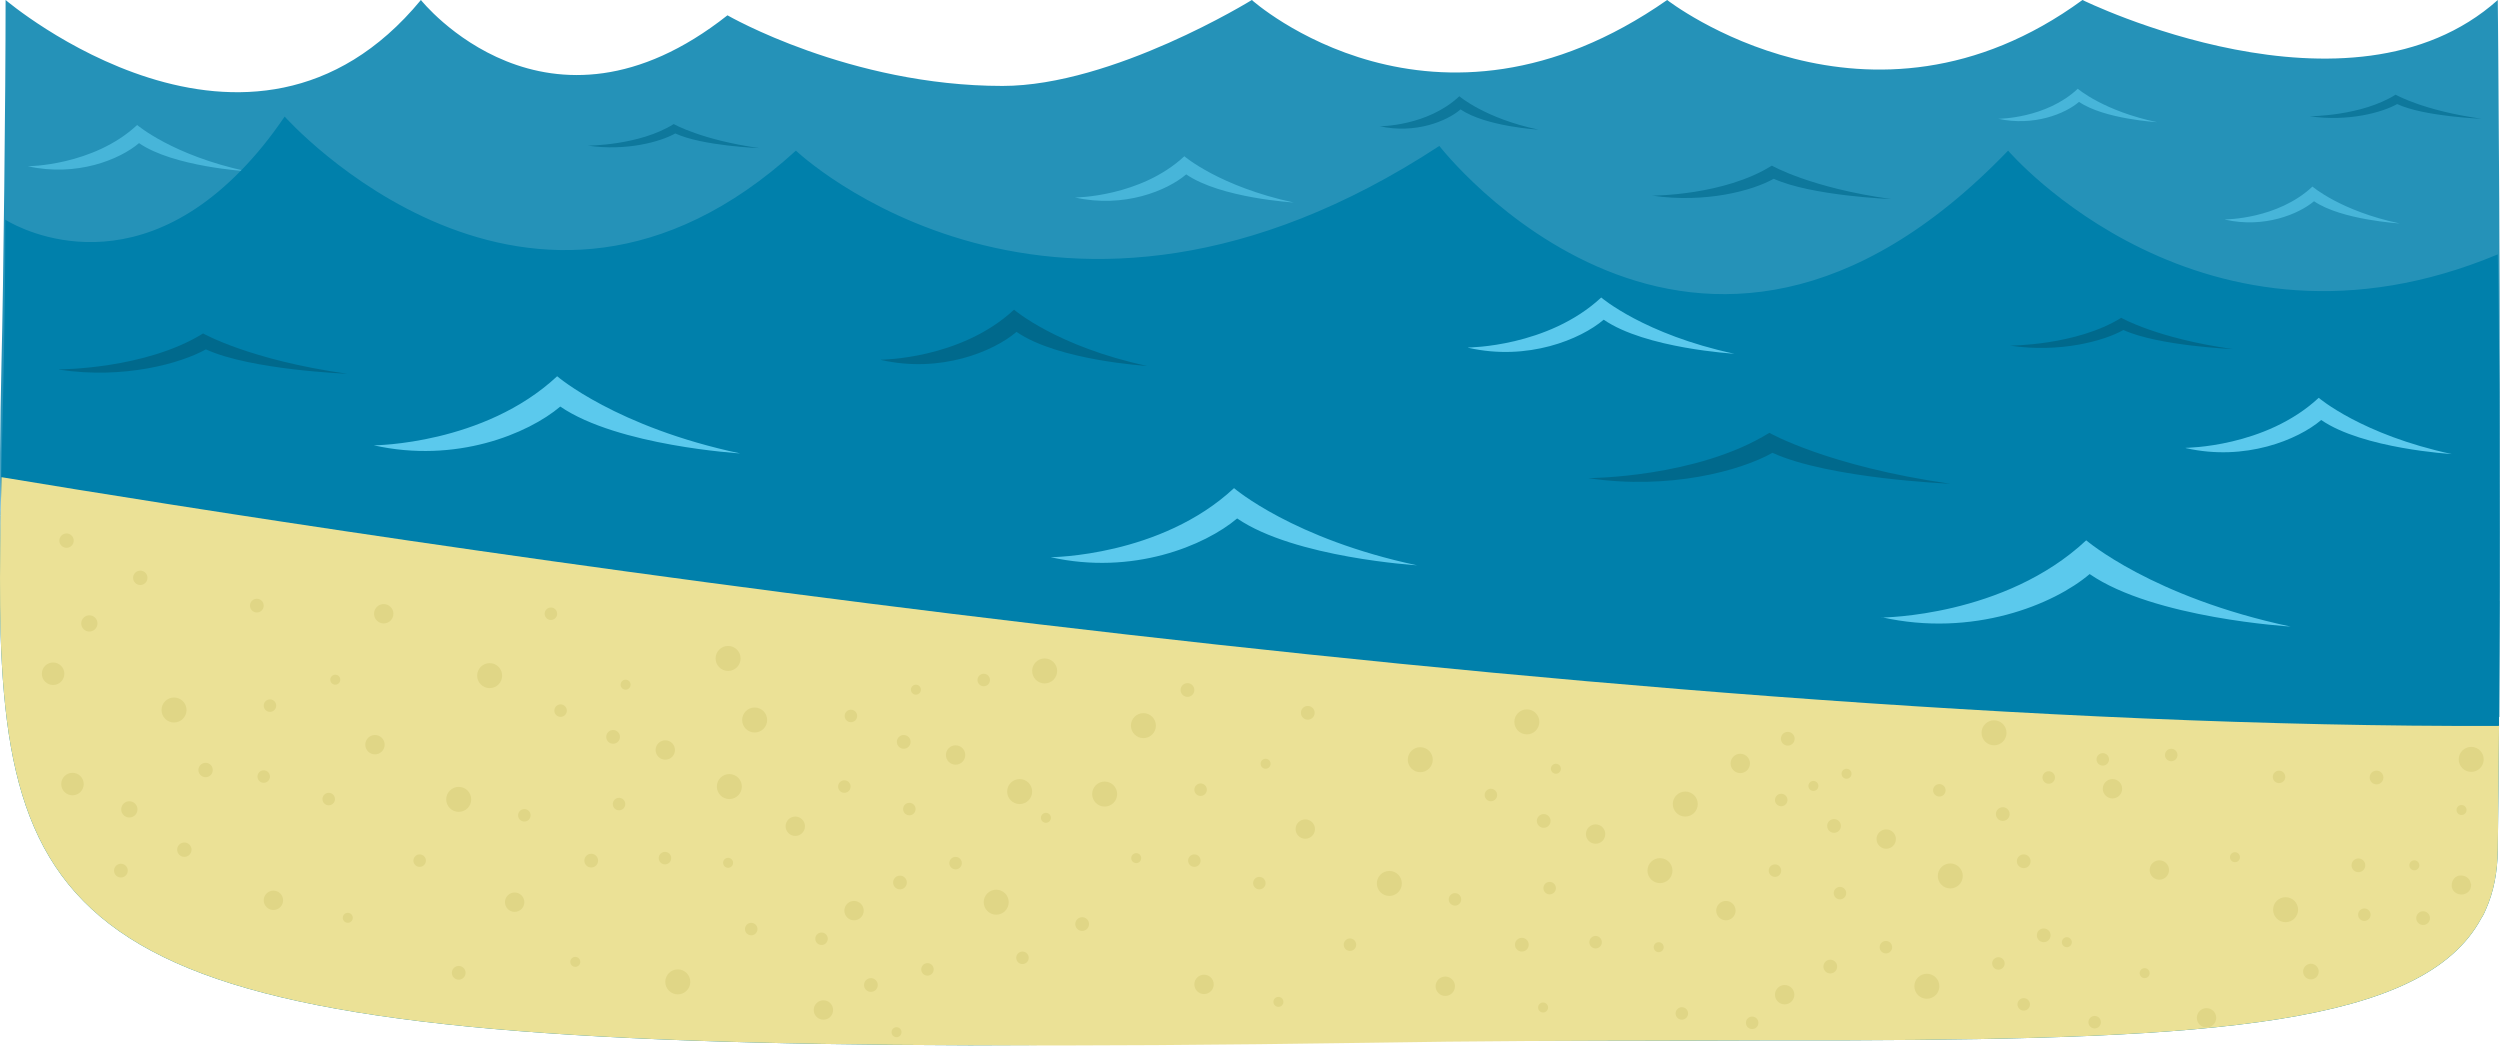 <svg width="80" height="34" viewBox="0 0 80 34" fill="none" xmlns="http://www.w3.org/2000/svg">
<path d="M79.979 19.23C79.969 20.6 79.959 22.02 79.939 23.5C79.849 31.13 66.079 29.22 39.139 29.65C0.679 30.27 -0.321 28.24 0.049 11.55C0.109 9.13 0.179 3.09 0.179 0C0.179 0 7.989 6.64 13.469 0C13.469 0 17.489 5.06 23.279 0.49C23.279 0.49 27.189 2.75 32.079 2.75C35.609 2.75 40.059 0 40.059 0C40.059 0 45.869 5.22 53.349 0C53.349 0 59.779 5.01 66.639 0C66.639 0 75.209 4.22 79.929 0C79.929 0 80.039 10.54 79.969 19.22L79.979 19.23Z" fill="#2592B8"/>
<path opacity="0.63" d="M34.399 6.32C34.399 6.32 36.489 6.31 37.899 5C37.899 5 39.029 5.97 41.399 6.48C41.399 6.48 39.059 6.34 37.959 5.58C37.349 6.1 35.969 6.67 34.399 6.32Z" fill="#5BC9ED"/>
<path opacity="0.63" d="M0.889 5.32C0.889 5.32 2.979 5.31 4.389 4C4.389 4 5.519 4.97 7.889 5.48C7.889 5.48 5.549 5.34 4.449 4.58C3.839 5.1 2.459 5.67 0.889 5.32Z" fill="#5BC9ED"/>
<path opacity="0.63" d="M71.209 7.02C71.209 7.02 72.879 7.02 73.999 5.97C73.999 5.97 74.899 6.75 76.789 7.15C76.789 7.15 74.929 7.04 74.049 6.44C73.559 6.85 72.459 7.31 71.209 7.03V7.02Z" fill="#5BC9ED"/>
<path opacity="0.63" d="M63.949 3.8C63.949 3.8 65.469 3.8 66.489 2.84C66.489 2.84 67.309 3.55 69.029 3.91C69.029 3.91 67.329 3.81 66.529 3.26C66.089 3.64 65.079 4.05 63.939 3.8H63.949Z" fill="#5BC9ED"/>
<path opacity="0.63" d="M44.159 4.04C44.159 4.04 45.679 4.04 46.699 3.08C46.699 3.08 47.519 3.79 49.239 4.15C49.239 4.15 47.539 4.05 46.739 3.5C46.299 3.88 45.289 4.29 44.149 4.04H44.159Z" fill="#00698C"/>
<path opacity="0.63" d="M52.879 6.26C52.879 6.26 55.169 6.26 56.699 5.3C56.699 5.3 57.929 6.01 60.519 6.37C60.519 6.37 57.969 6.27 56.759 5.72C56.089 6.1 54.579 6.51 52.869 6.26H52.879Z" fill="#00698C"/>
<path opacity="0.63" d="M73.909 3.72C73.909 3.72 75.559 3.72 76.659 3.03C76.659 3.03 77.549 3.54 79.409 3.8C79.409 3.8 77.569 3.73 76.709 3.33C76.229 3.6 75.139 3.9 73.909 3.72Z" fill="#00698C"/>
<path opacity="0.63" d="M18.809 4.66C18.809 4.66 20.459 4.66 21.559 3.97C21.559 3.97 22.449 4.48 24.309 4.74C24.309 4.74 22.469 4.67 21.609 4.27C21.129 4.54 20.039 4.84 18.809 4.66Z" fill="#00698C"/>
<path d="M79.969 22.94V23.22C79.959 24.49 79.949 25.83 79.929 27.21C79.919 27.91 79.799 28.54 79.549 29.1C79.509 29.2 79.459 29.3 79.399 29.39C77.549 32.82 70.749 33.25 59.139 33.29C57.399 33.29 55.579 33.29 53.689 33.3C49.369 33.29 44.519 33.28 39.139 33.37C36.239 33.41 33.539 33.45 31.039 33.45C4.319 33.37 0.339 30.88 0.019 20.29C-0.011 19.13 -0.001 17.88 0.019 16.51C0.029 16.5 0.029 16.48 0.019 16.47C0.029 16.36 0.029 16.25 0.029 16.12C0.029 15.84 0.039 15.56 0.039 15.27C0.099 12.85 0.169 10.12 0.169 7.03C0.169 7.03 3.839 9.42 7.699 5.47C7.699 5.47 7.709 5.46 7.719 5.45C8.179 4.98 8.649 4.41 9.109 3.73C9.109 3.73 16.969 12.57 25.469 4.82C25.469 4.82 33.769 12.72 46.059 4.67C46.059 4.67 54.239 15.24 64.259 4.82C64.259 4.82 70.479 12.09 79.929 8.14C79.929 8.14 79.989 10.88 79.989 15.29C79.999 17.48 79.999 20.07 79.979 22.95L79.969 22.94Z" fill="#0080AB"/>
<path d="M79.969 23.22C79.959 24.49 79.949 25.83 79.929 27.21C79.919 27.91 79.799 28.54 79.549 29.1C79.509 29.2 79.459 29.3 79.399 29.39C77.549 32.82 70.749 33.25 59.139 33.29C57.399 33.29 55.579 33.29 53.689 33.3C50.569 33.3 47.239 33.31 43.719 33.37C39.009 33.44 34.799 33.47 31.039 33.45C4.319 33.37 0.339 30.88 0.019 20.29C-0.011 19.13 -0.001 17.88 0.019 16.51C0.029 16.5 0.029 16.48 0.019 16.47C0.029 16.36 0.029 16.25 0.029 16.12C0.039 15.84 0.039 15.56 0.049 15.27C11.189 17.12 50.809 23.32 79.929 23.23C79.949 23.23 79.959 23.23 79.969 23.22Z" fill="#EBE196"/>
<path d="M11.969 14.25C11.969 14.25 15.479 14.23 17.829 12.04C17.829 12.04 19.719 13.67 23.689 14.51C23.689 14.51 19.769 14.27 17.929 13.01C16.899 13.88 14.589 14.84 11.959 14.25H11.969Z" fill="#5BC9ED"/>
<path d="M33.629 17.83C33.629 17.83 37.139 17.81 39.489 15.62C39.489 15.62 41.379 17.25 45.349 18.09C45.349 18.09 41.429 17.85 39.589 16.59C38.559 17.46 36.249 18.42 33.619 17.83H33.629Z" fill="#5BC9ED"/>
<path d="M60.219 19.76C60.219 19.76 64.139 19.74 66.759 17.29C66.759 17.29 68.869 19.11 73.299 20.05C73.299 20.05 68.929 19.79 66.869 18.37C65.729 19.34 63.139 20.41 60.209 19.75L60.219 19.76Z" fill="#5BC9ED"/>
<path d="M46.979 11.12C46.979 11.12 49.529 11.11 51.239 9.52C51.239 9.52 52.609 10.7 55.499 11.32C55.499 11.32 52.649 11.15 51.319 10.23C50.579 10.86 48.889 11.56 46.989 11.13L46.979 11.12Z" fill="#5BC9ED"/>
<path d="M28.189 11.51C28.189 11.51 30.739 11.5 32.449 9.91C32.449 9.91 33.819 11.09 36.709 11.71C36.709 11.71 33.859 11.54 32.529 10.62C31.789 11.25 30.099 11.95 28.199 11.52L28.189 11.51Z" fill="#00698C"/>
<path d="M50.829 15.3C50.829 15.3 54.299 15.29 56.619 13.85C56.619 13.85 58.489 14.92 62.409 15.48C62.409 15.48 58.539 15.32 56.719 14.49C55.709 15.06 53.419 15.69 50.819 15.3H50.829Z" fill="#00698C"/>
<path d="M64.309 11.06C64.309 11.06 66.449 11.06 67.879 10.17C67.879 10.17 69.029 10.83 71.449 11.17C71.449 11.17 69.069 11.07 67.949 10.56C67.329 10.91 65.919 11.3 64.319 11.06H64.309Z" fill="#00698C"/>
<path d="M1.889 11.82C1.889 11.82 4.649 11.82 6.499 10.67C6.499 10.67 7.989 11.52 11.109 11.96C11.109 11.96 8.029 11.84 6.589 11.18C5.779 11.63 3.969 12.14 1.899 11.83L1.889 11.82Z" fill="#00698C"/>
<path d="M69.939 14.33C69.939 14.33 72.489 14.32 74.199 12.73C74.199 12.73 75.569 13.91 78.459 14.53C78.459 14.53 75.609 14.36 74.279 13.44C73.539 14.07 71.849 14.77 69.949 14.34L69.939 14.33Z" fill="#5BC9ED"/>
<path d="M5.569 23.12C5.79 23.12 5.969 22.941 5.969 22.72C5.969 22.499 5.79 22.32 5.569 22.32C5.348 22.32 5.169 22.499 5.169 22.72C5.169 22.941 5.348 23.12 5.569 23.12Z" fill="#E0D686"/>
<path d="M8.439 25.05C8.549 25.05 8.639 24.96 8.639 24.85C8.639 24.739 8.549 24.65 8.439 24.65C8.329 24.65 8.239 24.739 8.239 24.85C8.239 24.96 8.329 25.05 8.439 25.05Z" fill="#E0D686"/>
<path d="M17.629 19.84C17.739 19.84 17.829 19.75 17.829 19.64C17.829 19.529 17.739 19.44 17.629 19.44C17.518 19.44 17.429 19.529 17.429 19.64C17.429 19.75 17.518 19.84 17.629 19.84Z" fill="#E0D686"/>
<path d="M8.639 22.78C8.749 22.78 8.839 22.691 8.839 22.58C8.839 22.47 8.749 22.38 8.639 22.38C8.529 22.38 8.439 22.47 8.439 22.58C8.439 22.691 8.529 22.78 8.639 22.78Z" fill="#E0D686"/>
<path d="M11.999 24.14C12.17 24.14 12.309 24.001 12.309 23.83C12.309 23.659 12.17 23.52 11.999 23.52C11.828 23.52 11.689 23.659 11.689 23.83C11.689 24.001 11.828 24.14 11.999 24.14Z" fill="#E0D686"/>
<path d="M12.279 19.95C12.45 19.95 12.589 19.811 12.589 19.64C12.589 19.469 12.45 19.33 12.279 19.33C12.108 19.33 11.969 19.469 11.969 19.64C11.969 19.811 12.108 19.95 12.279 19.95Z" fill="#E0D686"/>
<path d="M8.219 19.6C8.341 19.6 8.439 19.502 8.439 19.38C8.439 19.259 8.341 19.16 8.219 19.16C8.098 19.16 7.999 19.259 7.999 19.38C7.999 19.502 8.098 19.6 8.219 19.6Z" fill="#E0D686"/>
<path d="M10.729 21.91C10.818 21.91 10.889 21.839 10.889 21.75C10.889 21.662 10.818 21.59 10.729 21.59C10.641 21.59 10.569 21.662 10.569 21.75C10.569 21.839 10.641 21.91 10.729 21.91Z" fill="#E0D686"/>
<path d="M14.679 25.98C14.9 25.98 15.079 25.801 15.079 25.58C15.079 25.359 14.9 25.18 14.679 25.18C14.458 25.18 14.279 25.359 14.279 25.58C14.279 25.801 14.458 25.98 14.679 25.98Z" fill="#E0D686"/>
<path d="M10.519 25.77C10.63 25.77 10.719 25.681 10.719 25.57C10.719 25.46 10.63 25.37 10.519 25.37C10.409 25.37 10.319 25.46 10.319 25.57C10.319 25.681 10.409 25.77 10.519 25.77Z" fill="#E0D686"/>
<path d="M13.429 27.74C13.54 27.74 13.629 27.651 13.629 27.54C13.629 27.43 13.54 27.34 13.429 27.34C13.319 27.34 13.229 27.43 13.229 27.54C13.229 27.651 13.319 27.74 13.429 27.74Z" fill="#E0D686"/>
<path d="M8.749 29.12C8.92 29.12 9.059 28.981 9.059 28.81C9.059 28.639 8.92 28.5 8.749 28.5C8.578 28.5 8.439 28.639 8.439 28.81C8.439 28.981 8.578 29.12 8.749 29.12Z" fill="#E0D686"/>
<path d="M3.869 28.08C3.99 28.08 4.089 27.982 4.089 27.86C4.089 27.739 3.99 27.64 3.869 27.64C3.747 27.64 3.649 27.739 3.649 27.86C3.649 27.982 3.747 28.08 3.869 28.08Z" fill="#E0D686"/>
<path d="M11.129 29.53C11.217 29.53 11.289 29.458 11.289 29.37C11.289 29.282 11.217 29.21 11.129 29.21C11.041 29.21 10.969 29.282 10.969 29.37C10.969 29.458 11.041 29.53 11.129 29.53Z" fill="#E0D686"/>
<path d="M15.669 22.02C15.89 22.02 16.069 21.841 16.069 21.62C16.069 21.399 15.89 21.22 15.669 21.22C15.448 21.22 15.269 21.399 15.269 21.62C15.269 21.841 15.448 22.02 15.669 22.02Z" fill="#E0D686"/>
<path d="M16.779 26.29C16.89 26.29 16.979 26.201 16.979 26.09C16.979 25.98 16.89 25.89 16.779 25.89C16.669 25.89 16.579 25.98 16.579 26.09C16.579 26.201 16.669 26.29 16.779 26.29Z" fill="#E0D686"/>
<path d="M17.939 22.94C18.049 22.94 18.139 22.851 18.139 22.74C18.139 22.63 18.049 22.54 17.939 22.54C17.828 22.54 17.739 22.63 17.739 22.74C17.739 22.851 17.828 22.94 17.939 22.94Z" fill="#E0D686"/>
<path d="M21.289 24.31C21.46 24.31 21.599 24.171 21.599 24C21.599 23.829 21.46 23.69 21.289 23.69C21.118 23.69 20.979 23.829 20.979 24C20.979 24.171 21.118 24.31 21.289 24.31Z" fill="#E0D686"/>
<path d="M19.619 23.8C19.74 23.8 19.839 23.702 19.839 23.58C19.839 23.459 19.74 23.36 19.619 23.36C19.497 23.36 19.399 23.459 19.399 23.58C19.399 23.702 19.497 23.8 19.619 23.8Z" fill="#E0D686"/>
<path d="M20.019 22.07C20.108 22.07 20.179 21.998 20.179 21.91C20.179 21.822 20.108 21.75 20.019 21.75C19.931 21.75 19.859 21.822 19.859 21.91C19.859 21.998 19.931 22.07 20.019 22.07Z" fill="#E0D686"/>
<path d="M23.339 25.57C23.56 25.57 23.739 25.391 23.739 25.17C23.739 24.949 23.56 24.77 23.339 24.77C23.118 24.77 22.939 24.949 22.939 25.17C22.939 25.391 23.118 25.57 23.339 25.57Z" fill="#E0D686"/>
<path d="M19.809 25.93C19.92 25.93 20.009 25.841 20.009 25.73C20.009 25.62 19.92 25.53 19.809 25.53C19.699 25.53 19.609 25.62 19.609 25.73C19.609 25.841 19.699 25.93 19.809 25.93Z" fill="#E0D686"/>
<path d="M21.279 27.66C21.39 27.66 21.479 27.571 21.479 27.46C21.479 27.35 21.39 27.26 21.279 27.26C21.169 27.26 21.079 27.35 21.079 27.46C21.079 27.571 21.169 27.66 21.279 27.66Z" fill="#E0D686"/>
<path d="M16.469 29.18C16.64 29.18 16.779 29.041 16.779 28.87C16.779 28.699 16.64 28.56 16.469 28.56C16.298 28.56 16.159 28.699 16.159 28.87C16.159 29.041 16.298 29.18 16.469 29.18Z" fill="#E0D686"/>
<path d="M18.919 27.76C19.041 27.76 19.139 27.662 19.139 27.54C19.139 27.419 19.041 27.32 18.919 27.32C18.797 27.32 18.699 27.419 18.699 27.54C18.699 27.662 18.797 27.76 18.919 27.76Z" fill="#E0D686"/>
<path d="M18.409 30.94C18.497 30.94 18.569 30.869 18.569 30.78C18.569 30.692 18.497 30.62 18.409 30.62C18.321 30.62 18.249 30.692 18.249 30.78C18.249 30.869 18.321 30.94 18.409 30.94Z" fill="#E0D686"/>
<path d="M24.149 23.44C24.37 23.44 24.549 23.261 24.549 23.04C24.549 22.819 24.37 22.64 24.149 22.64C23.928 22.64 23.749 22.819 23.749 23.04C23.749 23.261 23.928 23.44 24.149 23.44Z" fill="#E0D686"/>
<path d="M27.019 25.37C27.13 25.37 27.219 25.281 27.219 25.17C27.219 25.06 27.13 24.97 27.019 24.97C26.909 24.97 26.819 25.06 26.819 25.17C26.819 25.281 26.909 25.37 27.019 25.37Z" fill="#E0D686"/>
<path d="M27.229 23.11C27.34 23.11 27.429 23.02 27.429 22.91C27.429 22.799 27.34 22.71 27.229 22.71C27.119 22.71 27.029 22.799 27.029 22.91C27.029 23.02 27.119 23.11 27.229 23.11Z" fill="#E0D686"/>
<path d="M30.579 24.47C30.75 24.47 30.889 24.331 30.889 24.16C30.889 23.989 30.75 23.85 30.579 23.85C30.408 23.85 30.269 23.989 30.269 24.16C30.269 24.331 30.408 24.47 30.579 24.47Z" fill="#E0D686"/>
<path d="M28.919 23.96C29.041 23.96 29.139 23.861 29.139 23.74C29.139 23.619 29.041 23.52 28.919 23.52C28.797 23.52 28.699 23.619 28.699 23.74C28.699 23.861 28.797 23.96 28.919 23.96Z" fill="#E0D686"/>
<path d="M29.309 22.23C29.397 22.23 29.469 22.159 29.469 22.07C29.469 21.982 29.397 21.91 29.309 21.91C29.221 21.91 29.149 21.982 29.149 22.07C29.149 22.159 29.221 22.23 29.309 22.23Z" fill="#E0D686"/>
<path d="M32.629 25.73C32.85 25.73 33.029 25.551 33.029 25.33C33.029 25.109 32.85 24.93 32.629 24.93C32.408 24.93 32.229 25.109 32.229 25.33C32.229 25.551 32.408 25.73 32.629 25.73Z" fill="#E0D686"/>
<path d="M29.099 26.09C29.209 26.09 29.299 26 29.299 25.89C29.299 25.779 29.209 25.69 29.099 25.69C28.988 25.69 28.899 25.779 28.899 25.89C28.899 26 28.988 26.09 29.099 26.09Z" fill="#E0D686"/>
<path d="M30.579 27.82C30.689 27.82 30.779 27.73 30.779 27.62C30.779 27.509 30.689 27.42 30.579 27.42C30.468 27.42 30.379 27.509 30.379 27.62C30.379 27.73 30.468 27.82 30.579 27.82Z" fill="#E0D686"/>
<path d="M27.329 29.45C27.5 29.45 27.639 29.311 27.639 29.14C27.639 28.969 27.5 28.83 27.329 28.83C27.158 28.83 27.019 28.969 27.019 29.14C27.019 29.311 27.158 29.45 27.329 29.45Z" fill="#E0D686"/>
<path d="M28.799 28.46C28.921 28.46 29.019 28.361 29.019 28.24C29.019 28.119 28.921 28.02 28.799 28.02C28.678 28.02 28.579 28.119 28.579 28.24C28.579 28.361 28.678 28.46 28.799 28.46Z" fill="#E0D686"/>
<path d="M36.359 27.62C36.447 27.62 36.519 27.549 36.519 27.46C36.519 27.372 36.447 27.3 36.359 27.3C36.271 27.3 36.199 27.372 36.199 27.46C36.199 27.549 36.271 27.62 36.359 27.62Z" fill="#E0D686"/>
<path d="M31.879 29.27C32.1 29.27 32.279 29.091 32.279 28.87C32.279 28.649 32.1 28.47 31.879 28.47C31.658 28.47 31.479 28.649 31.479 28.87C31.479 29.091 31.658 29.27 31.879 29.27Z" fill="#E0D686"/>
<path d="M23.299 21.47C23.52 21.47 23.699 21.291 23.699 21.07C23.699 20.849 23.52 20.67 23.299 20.67C23.078 20.67 22.899 20.849 22.899 21.07C22.899 21.291 23.078 21.47 23.299 21.47Z" fill="#E0D686"/>
<path d="M32.719 30.85C32.83 30.85 32.919 30.761 32.919 30.65C32.919 30.54 32.83 30.45 32.719 30.45C32.609 30.45 32.519 30.54 32.519 30.65C32.519 30.761 32.609 30.85 32.719 30.85Z" fill="#E0D686"/>
<path d="M29.679 31.22C29.79 31.22 29.879 31.131 29.879 31.02C29.879 30.91 29.79 30.82 29.679 30.82C29.569 30.82 29.479 30.91 29.479 31.02C29.479 31.131 29.569 31.22 29.679 31.22Z" fill="#E0D686"/>
<path d="M26.349 32.63C26.52 32.63 26.659 32.492 26.659 32.32C26.659 32.149 26.52 32.01 26.349 32.01C26.178 32.01 26.039 32.149 26.039 32.32C26.039 32.492 26.178 32.63 26.349 32.63Z" fill="#E0D686"/>
<path d="M27.869 31.74C27.99 31.74 28.089 31.642 28.089 31.52C28.089 31.399 27.99 31.3 27.869 31.3C27.747 31.3 27.649 31.399 27.649 31.52C27.649 31.642 27.747 31.74 27.869 31.74Z" fill="#E0D686"/>
<path d="M28.689 33.19C28.777 33.19 28.849 33.118 28.849 33.03C28.849 32.942 28.777 32.87 28.689 32.87C28.601 32.87 28.529 32.942 28.529 33.03C28.529 33.118 28.601 33.19 28.689 33.19Z" fill="#E0D686"/>
<path d="M21.689 31.82C21.91 31.82 22.089 31.641 22.089 31.42C22.089 31.199 21.91 31.02 21.689 31.02C21.468 31.02 21.289 31.199 21.289 31.42C21.289 31.641 21.468 31.82 21.689 31.82Z" fill="#E0D686"/>
<path d="M26.289 30.24C26.399 30.24 26.489 30.151 26.489 30.04C26.489 29.93 26.399 29.84 26.289 29.84C26.179 29.84 26.089 29.93 26.089 30.04C26.089 30.151 26.179 30.24 26.289 30.24Z" fill="#E0D686"/>
<path d="M24.039 29.93C24.149 29.93 24.239 29.841 24.239 29.73C24.239 29.62 24.149 29.53 24.039 29.53C23.929 29.53 23.839 29.62 23.839 29.73C23.839 29.841 23.929 29.93 24.039 29.93Z" fill="#E0D686"/>
<path d="M25.449 26.75C25.62 26.75 25.759 26.612 25.759 26.44C25.759 26.269 25.62 26.13 25.449 26.13C25.278 26.13 25.139 26.269 25.139 26.44C25.139 26.612 25.278 26.75 25.449 26.75Z" fill="#E0D686"/>
<path d="M14.679 31.35C14.8 31.35 14.899 31.252 14.899 31.13C14.899 31.009 14.8 30.91 14.679 30.91C14.557 30.91 14.459 31.009 14.459 31.13C14.459 31.252 14.557 31.35 14.679 31.35Z" fill="#E0D686"/>
<path d="M23.299 27.77C23.387 27.77 23.459 27.699 23.459 27.61C23.459 27.522 23.387 27.45 23.299 27.45C23.211 27.45 23.139 27.522 23.139 27.61C23.139 27.699 23.211 27.77 23.299 27.77Z" fill="#E0D686"/>
<path d="M35.349 25.81C35.57 25.81 35.749 25.631 35.749 25.41C35.749 25.189 35.57 25.01 35.349 25.01C35.128 25.01 34.949 25.189 34.949 25.41C34.949 25.631 35.128 25.81 35.349 25.81Z" fill="#E0D686"/>
<path d="M38.219 27.74C38.33 27.74 38.419 27.651 38.419 27.54C38.419 27.43 38.33 27.34 38.219 27.34C38.109 27.34 38.019 27.43 38.019 27.54C38.019 27.651 38.109 27.74 38.219 27.74Z" fill="#E0D686"/>
<path d="M38.419 25.47C38.529 25.47 38.619 25.381 38.619 25.27C38.619 25.16 38.529 25.07 38.419 25.07C38.309 25.07 38.219 25.16 38.219 25.27C38.219 25.381 38.309 25.47 38.419 25.47Z" fill="#E0D686"/>
<path d="M41.769 26.84C41.94 26.84 42.079 26.701 42.079 26.53C42.079 26.359 41.94 26.22 41.769 26.22C41.598 26.22 41.459 26.359 41.459 26.53C41.459 26.701 41.598 26.84 41.769 26.84Z" fill="#E0D686"/>
<path d="M37.999 22.3C38.121 22.3 38.219 22.202 38.219 22.08C38.219 21.959 38.121 21.86 37.999 21.86C37.878 21.86 37.779 21.959 37.779 22.08C37.779 22.202 37.878 22.3 37.999 22.3Z" fill="#E0D686"/>
<path d="M40.499 24.6C40.587 24.6 40.659 24.529 40.659 24.44C40.659 24.352 40.587 24.28 40.499 24.28C40.411 24.28 40.339 24.352 40.339 24.44C40.339 24.529 40.411 24.6 40.499 24.6Z" fill="#E0D686"/>
<path d="M44.459 28.67C44.68 28.67 44.859 28.491 44.859 28.27C44.859 28.049 44.68 27.87 44.459 27.87C44.238 27.87 44.059 28.049 44.059 28.27C44.059 28.491 44.238 28.67 44.459 28.67Z" fill="#E0D686"/>
<path d="M40.299 28.46C40.41 28.46 40.499 28.37 40.499 28.26C40.499 28.15 40.41 28.06 40.299 28.06C40.189 28.06 40.099 28.15 40.099 28.26C40.099 28.37 40.189 28.46 40.299 28.46Z" fill="#E0D686"/>
<path d="M43.199 30.43C43.309 30.43 43.399 30.341 43.399 30.23C43.399 30.12 43.309 30.03 43.199 30.03C43.089 30.03 42.999 30.12 42.999 30.23C42.999 30.341 43.089 30.43 43.199 30.43Z" fill="#E0D686"/>
<path d="M38.529 31.81C38.7 31.81 38.839 31.671 38.839 31.5C38.839 31.329 38.7 31.19 38.529 31.19C38.358 31.19 38.219 31.329 38.219 31.5C38.219 31.671 38.358 31.81 38.529 31.81Z" fill="#E0D686"/>
<path d="M34.629 29.79C34.75 29.79 34.849 29.692 34.849 29.57C34.849 29.449 34.75 29.35 34.629 29.35C34.507 29.35 34.409 29.449 34.409 29.57C34.409 29.692 34.507 29.79 34.629 29.79Z" fill="#E0D686"/>
<path d="M40.909 32.22C40.997 32.22 41.069 32.148 41.069 32.06C41.069 31.971 40.997 31.9 40.909 31.9C40.821 31.9 40.749 31.971 40.749 32.06C40.749 32.148 40.821 32.22 40.909 32.22Z" fill="#E0D686"/>
<path d="M45.449 24.71C45.67 24.71 45.849 24.531 45.849 24.31C45.849 24.089 45.67 23.91 45.449 23.91C45.228 23.91 45.049 24.089 45.049 24.31C45.049 24.531 45.228 24.71 45.449 24.71Z" fill="#E0D686"/>
<path d="M46.559 28.98C46.67 28.98 46.759 28.89 46.759 28.78C46.759 28.67 46.67 28.58 46.559 28.58C46.449 28.58 46.359 28.67 46.359 28.78C46.359 28.89 46.449 28.98 46.559 28.98Z" fill="#E0D686"/>
<path d="M47.709 25.64C47.819 25.64 47.909 25.551 47.909 25.44C47.909 25.33 47.819 25.24 47.709 25.24C47.599 25.24 47.509 25.33 47.509 25.44C47.509 25.551 47.599 25.64 47.709 25.64Z" fill="#E0D686"/>
<path d="M51.059 27C51.23 27 51.369 26.862 51.369 26.69C51.369 26.519 51.23 26.38 51.059 26.38C50.888 26.38 50.749 26.519 50.749 26.69C50.749 26.862 50.888 27 51.059 27Z" fill="#E0D686"/>
<path d="M49.399 26.49C49.52 26.49 49.619 26.392 49.619 26.27C49.619 26.149 49.52 26.05 49.399 26.05C49.278 26.05 49.179 26.149 49.179 26.27C49.179 26.392 49.278 26.49 49.399 26.49Z" fill="#E0D686"/>
<path d="M49.789 24.76C49.877 24.76 49.949 24.688 49.949 24.6C49.949 24.512 49.877 24.44 49.789 24.44C49.7 24.44 49.629 24.512 49.629 24.6C49.629 24.688 49.7 24.76 49.789 24.76Z" fill="#E0D686"/>
<path d="M53.119 28.26C53.34 28.26 53.519 28.081 53.519 27.86C53.519 27.639 53.34 27.46 53.119 27.46C52.898 27.46 52.719 27.639 52.719 27.86C52.719 28.081 52.898 28.26 53.119 28.26Z" fill="#E0D686"/>
<path d="M49.589 28.62C49.699 28.62 49.789 28.531 49.789 28.42C49.789 28.31 49.699 28.22 49.589 28.22C49.478 28.22 49.389 28.31 49.389 28.42C49.389 28.531 49.478 28.62 49.589 28.62Z" fill="#E0D686"/>
<path d="M51.059 30.35C51.17 30.35 51.259 30.261 51.259 30.15C51.259 30.04 51.17 29.95 51.059 29.95C50.949 29.95 50.859 30.04 50.859 30.15C50.859 30.261 50.949 30.35 51.059 30.35Z" fill="#E0D686"/>
<path d="M46.249 31.87C46.42 31.87 46.559 31.731 46.559 31.56C46.559 31.389 46.42 31.25 46.249 31.25C46.078 31.25 45.939 31.389 45.939 31.56C45.939 31.731 46.078 31.87 46.249 31.87Z" fill="#E0D686"/>
<path d="M48.699 30.45C48.821 30.45 48.919 30.352 48.919 30.23C48.919 30.109 48.821 30.01 48.699 30.01C48.578 30.01 48.479 30.109 48.479 30.23C48.479 30.352 48.578 30.45 48.699 30.45Z" fill="#E0D686"/>
<path d="M49.379 32.4C49.467 32.4 49.539 32.328 49.539 32.24C49.539 32.152 49.467 32.08 49.379 32.08C49.291 32.08 49.219 32.152 49.219 32.24C49.219 32.328 49.291 32.4 49.379 32.4Z" fill="#E0D686"/>
<path d="M53.929 26.13C54.15 26.13 54.329 25.951 54.329 25.73C54.329 25.509 54.15 25.33 53.929 25.33C53.708 25.33 53.529 25.509 53.529 25.73C53.529 25.951 53.708 26.13 53.929 26.13Z" fill="#E0D686"/>
<path d="M56.799 28.06C56.91 28.06 56.999 27.971 56.999 27.86C56.999 27.75 56.91 27.66 56.799 27.66C56.689 27.66 56.599 27.75 56.599 27.86C56.599 27.971 56.689 28.06 56.799 28.06Z" fill="#E0D686"/>
<path d="M56.999 25.8C57.109 25.8 57.199 25.71 57.199 25.6C57.199 25.489 57.109 25.4 56.999 25.4C56.889 25.4 56.799 25.489 56.799 25.6C56.799 25.71 56.889 25.8 56.999 25.8Z" fill="#E0D686"/>
<path d="M60.359 27.16C60.53 27.16 60.669 27.021 60.669 26.85C60.669 26.679 60.53 26.54 60.359 26.54C60.188 26.54 60.049 26.679 60.049 26.85C60.049 27.021 60.188 27.16 60.359 27.16Z" fill="#E0D686"/>
<path d="M58.689 26.65C58.81 26.65 58.909 26.552 58.909 26.43C58.909 26.308 58.81 26.21 58.689 26.21C58.568 26.21 58.469 26.308 58.469 26.43C58.469 26.552 58.568 26.65 58.689 26.65Z" fill="#E0D686"/>
<path d="M59.089 24.92C59.177 24.92 59.249 24.849 59.249 24.76C59.249 24.672 59.177 24.6 59.089 24.6C59.001 24.6 58.929 24.672 58.929 24.76C58.929 24.849 59.001 24.92 59.089 24.92Z" fill="#E0D686"/>
<path d="M62.409 28.43C62.63 28.43 62.809 28.251 62.809 28.03C62.809 27.809 62.63 27.63 62.409 27.63C62.188 27.63 62.009 27.809 62.009 28.03C62.009 28.251 62.188 28.43 62.409 28.43Z" fill="#E0D686"/>
<path d="M58.879 28.78C58.989 28.78 59.079 28.691 59.079 28.58C59.079 28.47 58.989 28.38 58.879 28.38C58.769 28.38 58.679 28.47 58.679 28.58C58.679 28.691 58.769 28.78 58.879 28.78Z" fill="#E0D686"/>
<path d="M60.349 30.51C60.459 30.51 60.549 30.421 60.549 30.31C60.549 30.2 60.459 30.11 60.349 30.11C60.239 30.11 60.149 30.2 60.149 30.31C60.149 30.421 60.239 30.51 60.349 30.51Z" fill="#E0D686"/>
<path d="M57.109 32.14C57.28 32.14 57.419 32.001 57.419 31.83C57.419 31.659 57.28 31.52 57.109 31.52C56.938 31.52 56.799 31.659 56.799 31.83C56.799 32.001 56.938 32.14 57.109 32.14Z" fill="#E0D686"/>
<path d="M58.569 31.15C58.691 31.15 58.789 31.052 58.789 30.93C58.789 30.808 58.691 30.71 58.569 30.71C58.448 30.71 58.349 30.808 58.349 30.93C58.349 31.052 58.448 31.15 58.569 31.15Z" fill="#E0D686"/>
<path d="M66.139 30.31C66.227 30.31 66.299 30.239 66.299 30.15C66.299 30.062 66.227 29.99 66.139 29.99C66.051 29.99 65.979 30.062 65.979 30.15C65.979 30.239 66.051 30.31 66.139 30.31Z" fill="#E0D686"/>
<path d="M61.659 31.96C61.88 31.96 62.059 31.781 62.059 31.56C62.059 31.339 61.88 31.16 61.659 31.16C61.438 31.16 61.259 31.339 61.259 31.56C61.259 31.781 61.438 31.96 61.659 31.96Z" fill="#E0D686"/>
<path d="M64.759 32.34C64.87 32.34 64.959 32.25 64.959 32.14C64.959 32.029 64.87 31.94 64.759 31.94C64.649 31.94 64.559 32.029 64.559 32.14C64.559 32.25 64.649 32.34 64.759 32.34Z" fill="#E0D686"/>
<path d="M63.949 31.03C64.059 31.03 64.149 30.941 64.149 30.83C64.149 30.72 64.059 30.63 63.949 30.63C63.839 30.63 63.749 30.72 63.749 30.83C63.749 30.941 63.839 31.03 63.949 31.03Z" fill="#E0D686"/>
<path d="M55.689 24.74C55.86 24.74 55.999 24.601 55.999 24.43C55.999 24.259 55.86 24.12 55.689 24.12C55.518 24.12 55.379 24.259 55.379 24.43C55.379 24.601 55.518 24.74 55.689 24.74Z" fill="#E0D686"/>
<path d="M57.209 23.86C57.331 23.86 57.429 23.761 57.429 23.64C57.429 23.518 57.331 23.42 57.209 23.42C57.087 23.42 56.989 23.518 56.989 23.64C56.989 23.761 57.087 23.86 57.209 23.86Z" fill="#E0D686"/>
<path d="M58.029 25.31C58.117 25.31 58.189 25.239 58.189 25.15C58.189 25.062 58.117 24.99 58.029 24.99C57.941 24.99 57.869 25.062 57.869 25.15C57.869 25.239 57.941 25.31 58.029 25.31Z" fill="#E0D686"/>
<path d="M48.859 23.5C49.08 23.5 49.259 23.321 49.259 23.1C49.259 22.879 49.08 22.7 48.859 22.7C48.638 22.7 48.459 22.879 48.459 23.1C48.459 23.321 48.638 23.5 48.859 23.5Z" fill="#E0D686"/>
<path d="M56.069 32.93C56.18 32.93 56.269 32.841 56.269 32.73C56.269 32.62 56.18 32.53 56.069 32.53C55.959 32.53 55.869 32.62 55.869 32.73C55.869 32.841 55.959 32.93 56.069 32.93Z" fill="#E0D686"/>
<path d="M53.819 32.63C53.93 32.63 54.019 32.54 54.019 32.43C54.019 32.319 53.93 32.23 53.819 32.23C53.709 32.23 53.619 32.319 53.619 32.43C53.619 32.54 53.709 32.63 53.819 32.63Z" fill="#E0D686"/>
<path d="M55.229 29.45C55.4 29.45 55.539 29.311 55.539 29.14C55.539 28.969 55.4 28.83 55.229 28.83C55.058 28.83 54.919 28.969 54.919 29.14C54.919 29.311 55.058 29.45 55.229 29.45Z" fill="#E0D686"/>
<path d="M41.849 23.03C41.97 23.03 42.069 22.932 42.069 22.81C42.069 22.689 41.97 22.59 41.849 22.59C41.727 22.59 41.629 22.689 41.629 22.81C41.629 22.932 41.727 23.03 41.849 23.03Z" fill="#E0D686"/>
<path d="M53.079 30.47C53.167 30.47 53.239 30.398 53.239 30.31C53.239 30.221 53.167 30.15 53.079 30.15C52.991 30.15 52.919 30.221 52.919 30.31C52.919 30.398 52.991 30.47 53.079 30.47Z" fill="#E0D686"/>
<path d="M63.809 23.85C64.03 23.85 64.209 23.671 64.209 23.45C64.209 23.229 64.03 23.05 63.809 23.05C63.588 23.05 63.409 23.229 63.409 23.45C63.409 23.671 63.588 23.85 63.809 23.85Z" fill="#E0D686"/>
<path d="M67.289 24.5C67.4 24.5 67.489 24.411 67.489 24.3C67.489 24.19 67.4 24.1 67.289 24.1C67.179 24.1 67.089 24.19 67.089 24.3C67.089 24.411 67.179 24.5 67.289 24.5Z" fill="#E0D686"/>
<path d="M67.029 32.91C67.14 32.91 67.229 32.821 67.229 32.71C67.229 32.6 67.14 32.51 67.029 32.51C66.919 32.51 66.829 32.6 66.829 32.71C66.829 32.821 66.919 32.91 67.029 32.91Z" fill="#E0D686"/>
<path d="M70.609 32.88C70.78 32.88 70.919 32.742 70.919 32.57C70.919 32.399 70.78 32.26 70.609 32.26C70.438 32.26 70.299 32.399 70.299 32.57C70.299 32.742 70.438 32.88 70.609 32.88Z" fill="#E0D686"/>
<path d="M65.399 30.15C65.52 30.15 65.619 30.052 65.619 29.93C65.619 29.808 65.52 29.71 65.399 29.71C65.278 29.71 65.179 29.808 65.179 29.93C65.179 30.052 65.278 30.15 65.399 30.15Z" fill="#E0D686"/>
<path d="M68.629 31.3C68.717 31.3 68.789 31.228 68.789 31.14C68.789 31.052 68.717 30.98 68.629 30.98C68.541 30.98 68.469 31.052 68.469 31.14C68.469 31.228 68.541 31.3 68.629 31.3Z" fill="#E0D686"/>
<path d="M73.949 31.34C74.087 31.34 74.199 31.228 74.199 31.09C74.199 30.952 74.087 30.84 73.949 30.84C73.811 30.84 73.699 30.952 73.699 31.09C73.699 31.228 73.811 31.34 73.949 31.34Z" fill="#E0D686"/>
<path d="M69.479 24.36C69.59 24.36 69.679 24.27 69.679 24.16C69.679 24.049 69.59 23.96 69.479 23.96C69.369 23.96 69.279 24.049 69.279 24.16C69.279 24.27 69.369 24.36 69.479 24.36Z" fill="#E0D686"/>
<path d="M72.929 25.06C73.04 25.06 73.129 24.971 73.129 24.86C73.129 24.75 73.04 24.66 72.929 24.66C72.819 24.66 72.729 24.75 72.729 24.86C72.729 24.971 72.819 25.06 72.929 25.06Z" fill="#E0D686"/>
<path d="M69.099 28.15C69.27 28.15 69.409 28.012 69.409 27.84C69.409 27.669 69.27 27.53 69.099 27.53C68.928 27.53 68.789 27.669 68.789 27.84C68.789 28.012 68.928 28.15 69.099 28.15Z" fill="#E0D686"/>
<path d="M64.759 27.78C64.881 27.78 64.979 27.682 64.979 27.56C64.979 27.439 64.881 27.34 64.759 27.34C64.638 27.34 64.539 27.439 64.539 27.56C64.539 27.682 64.638 27.78 64.759 27.78Z" fill="#E0D686"/>
<path d="M71.519 27.59C71.608 27.59 71.679 27.518 71.679 27.43C71.679 27.342 71.608 27.27 71.519 27.27C71.431 27.27 71.359 27.342 71.359 27.43C71.359 27.518 71.431 27.59 71.519 27.59Z" fill="#E0D686"/>
<path d="M73.139 29.51C73.36 29.51 73.539 29.331 73.539 29.11C73.539 28.889 73.36 28.71 73.139 28.71C72.918 28.71 72.739 28.889 72.739 29.11C72.739 29.331 72.918 29.51 73.139 29.51Z" fill="#E0D686"/>
<path d="M75.659 29.47C75.769 29.47 75.859 29.381 75.859 29.27C75.859 29.16 75.769 29.07 75.659 29.07C75.549 29.07 75.459 29.16 75.459 29.27C75.459 29.381 75.549 29.47 75.659 29.47Z" fill="#E0D686"/>
<path d="M79.079 28.29C79.079 28.41 79.039 28.52 78.929 28.58C78.899 28.6 78.859 28.61 78.829 28.62C78.659 28.65 78.489 28.55 78.459 28.39C78.429 28.22 78.529 28.05 78.689 28.02C78.859 27.99 79.029 28.09 79.059 28.25C79.059 28.26 79.059 28.27 79.069 28.28L79.079 28.29Z" fill="#E0D686"/>
<path d="M77.539 29.6C77.661 29.6 77.759 29.502 77.759 29.38C77.759 29.259 77.661 29.16 77.539 29.16C77.418 29.16 77.319 29.259 77.319 29.38C77.319 29.502 77.418 29.6 77.539 29.6Z" fill="#E0D686"/>
<path d="M77.259 27.85C77.347 27.85 77.419 27.779 77.419 27.69C77.419 27.602 77.347 27.53 77.259 27.53C77.171 27.53 77.099 27.602 77.099 27.69C77.099 27.779 77.171 27.85 77.259 27.85Z" fill="#E0D686"/>
<path d="M67.599 25.55C67.77 25.55 67.909 25.411 67.909 25.24C67.909 25.069 67.77 24.93 67.599 24.93C67.428 24.93 67.289 25.069 67.289 25.24C67.289 25.411 67.428 25.55 67.599 25.55Z" fill="#E0D686"/>
<path d="M76.049 25.1C76.171 25.1 76.269 25.002 76.269 24.88C76.269 24.759 76.171 24.66 76.049 24.66C75.928 24.66 75.829 24.759 75.829 24.88C75.829 25.002 75.928 25.1 76.049 25.1Z" fill="#E0D686"/>
<path d="M78.769 26.08C78.858 26.08 78.929 26.009 78.929 25.92C78.929 25.832 78.858 25.76 78.769 25.76C78.681 25.76 78.609 25.832 78.609 25.92C78.609 26.009 78.681 26.08 78.769 26.08Z" fill="#E0D686"/>
<path d="M36.589 23.62C36.81 23.62 36.989 23.441 36.989 23.22C36.989 22.999 36.81 22.82 36.589 22.82C36.368 22.82 36.189 22.999 36.189 23.22C36.189 23.441 36.368 23.62 36.589 23.62Z" fill="#E0D686"/>
<path d="M2.129 17.53C2.256 17.53 2.359 17.427 2.359 17.3C2.359 17.173 2.256 17.07 2.129 17.07C2.002 17.07 1.899 17.173 1.899 17.3C1.899 17.427 2.002 17.53 2.129 17.53Z" fill="#E0D686"/>
<path d="M4.489 18.72C4.616 18.72 4.719 18.617 4.719 18.49C4.719 18.363 4.616 18.26 4.489 18.26C4.362 18.26 4.259 18.363 4.259 18.49C4.259 18.617 4.362 18.72 4.489 18.72Z" fill="#E0D686"/>
<path d="M1.699 21.92C1.898 21.92 2.059 21.759 2.059 21.56C2.059 21.361 1.898 21.2 1.699 21.2C1.5 21.2 1.339 21.361 1.339 21.56C1.339 21.759 1.5 21.92 1.699 21.92Z" fill="#E0D686"/>
<path d="M2.859 20.21C3.003 20.21 3.119 20.093 3.119 19.95C3.119 19.806 3.003 19.69 2.859 19.69C2.716 19.69 2.599 19.806 2.599 19.95C2.599 20.093 2.716 20.21 2.859 20.21Z" fill="#E0D686"/>
<path d="M6.579 24.87C6.706 24.87 6.809 24.767 6.809 24.64C6.809 24.513 6.706 24.41 6.579 24.41C6.452 24.41 6.349 24.513 6.349 24.64C6.349 24.767 6.452 24.87 6.579 24.87Z" fill="#E0D686"/>
<path d="M5.899 27.42C6.026 27.42 6.129 27.317 6.129 27.19C6.129 27.063 6.026 26.96 5.899 26.96C5.772 26.96 5.669 27.063 5.669 27.19C5.669 27.317 5.772 27.42 5.899 27.42Z" fill="#E0D686"/>
<path d="M2.319 25.45C2.518 25.45 2.679 25.289 2.679 25.09C2.679 24.891 2.518 24.73 2.319 24.73C2.12 24.73 1.959 24.891 1.959 25.09C1.959 25.289 2.12 25.45 2.319 25.45Z" fill="#E0D686"/>
<path d="M4.139 26.16C4.283 26.16 4.399 26.044 4.399 25.9C4.399 25.756 4.283 25.64 4.139 25.64C3.995 25.64 3.879 25.756 3.879 25.9C3.879 26.044 3.995 26.16 4.139 26.16Z" fill="#E0D686"/>
<path d="M33.469 26.33C33.557 26.33 33.629 26.259 33.629 26.17C33.629 26.082 33.557 26.01 33.469 26.01C33.381 26.01 33.309 26.082 33.309 26.17C33.309 26.259 33.381 26.33 33.469 26.33Z" fill="#E0D686"/>
<path d="M33.429 21.87C33.65 21.87 33.829 21.691 33.829 21.47C33.829 21.249 33.65 21.07 33.429 21.07C33.208 21.07 33.029 21.249 33.029 21.47C33.029 21.691 33.208 21.87 33.429 21.87Z" fill="#E0D686"/>
<path d="M31.479 21.96C31.59 21.96 31.679 21.87 31.679 21.76C31.679 21.65 31.59 21.56 31.479 21.56C31.369 21.56 31.279 21.65 31.279 21.76C31.279 21.87 31.369 21.96 31.479 21.96Z" fill="#E0D686"/>
<path d="M65.559 25.08C65.67 25.08 65.759 24.991 65.759 24.88C65.759 24.77 65.67 24.68 65.559 24.68C65.449 24.68 65.359 24.77 65.359 24.88C65.359 24.991 65.449 25.08 65.559 25.08Z" fill="#E0D686"/>
<path d="M64.089 26.27C64.211 26.27 64.309 26.172 64.309 26.05C64.309 25.929 64.211 25.83 64.089 25.83C63.968 25.83 63.869 25.929 63.869 26.05C63.869 26.172 63.968 26.27 64.089 26.27Z" fill="#E0D686"/>
<path d="M79.079 24.7C79.3 24.7 79.479 24.521 79.479 24.3C79.479 24.079 79.3 23.9 79.079 23.9C78.858 23.9 78.679 24.079 78.679 24.3C78.679 24.521 78.858 24.7 79.079 24.7Z" fill="#E0D686"/>
<path d="M62.059 25.49C62.17 25.49 62.259 25.401 62.259 25.29C62.259 25.18 62.17 25.09 62.059 25.09C61.949 25.09 61.859 25.18 61.859 25.29C61.859 25.401 61.949 25.49 62.059 25.49Z" fill="#E0D686"/>
<path d="M75.469 27.91C75.591 27.91 75.689 27.812 75.689 27.69C75.689 27.569 75.591 27.47 75.469 27.47C75.347 27.47 75.249 27.569 75.249 27.69C75.249 27.812 75.347 27.91 75.469 27.91Z" fill="#E0D686"/>
</svg>
